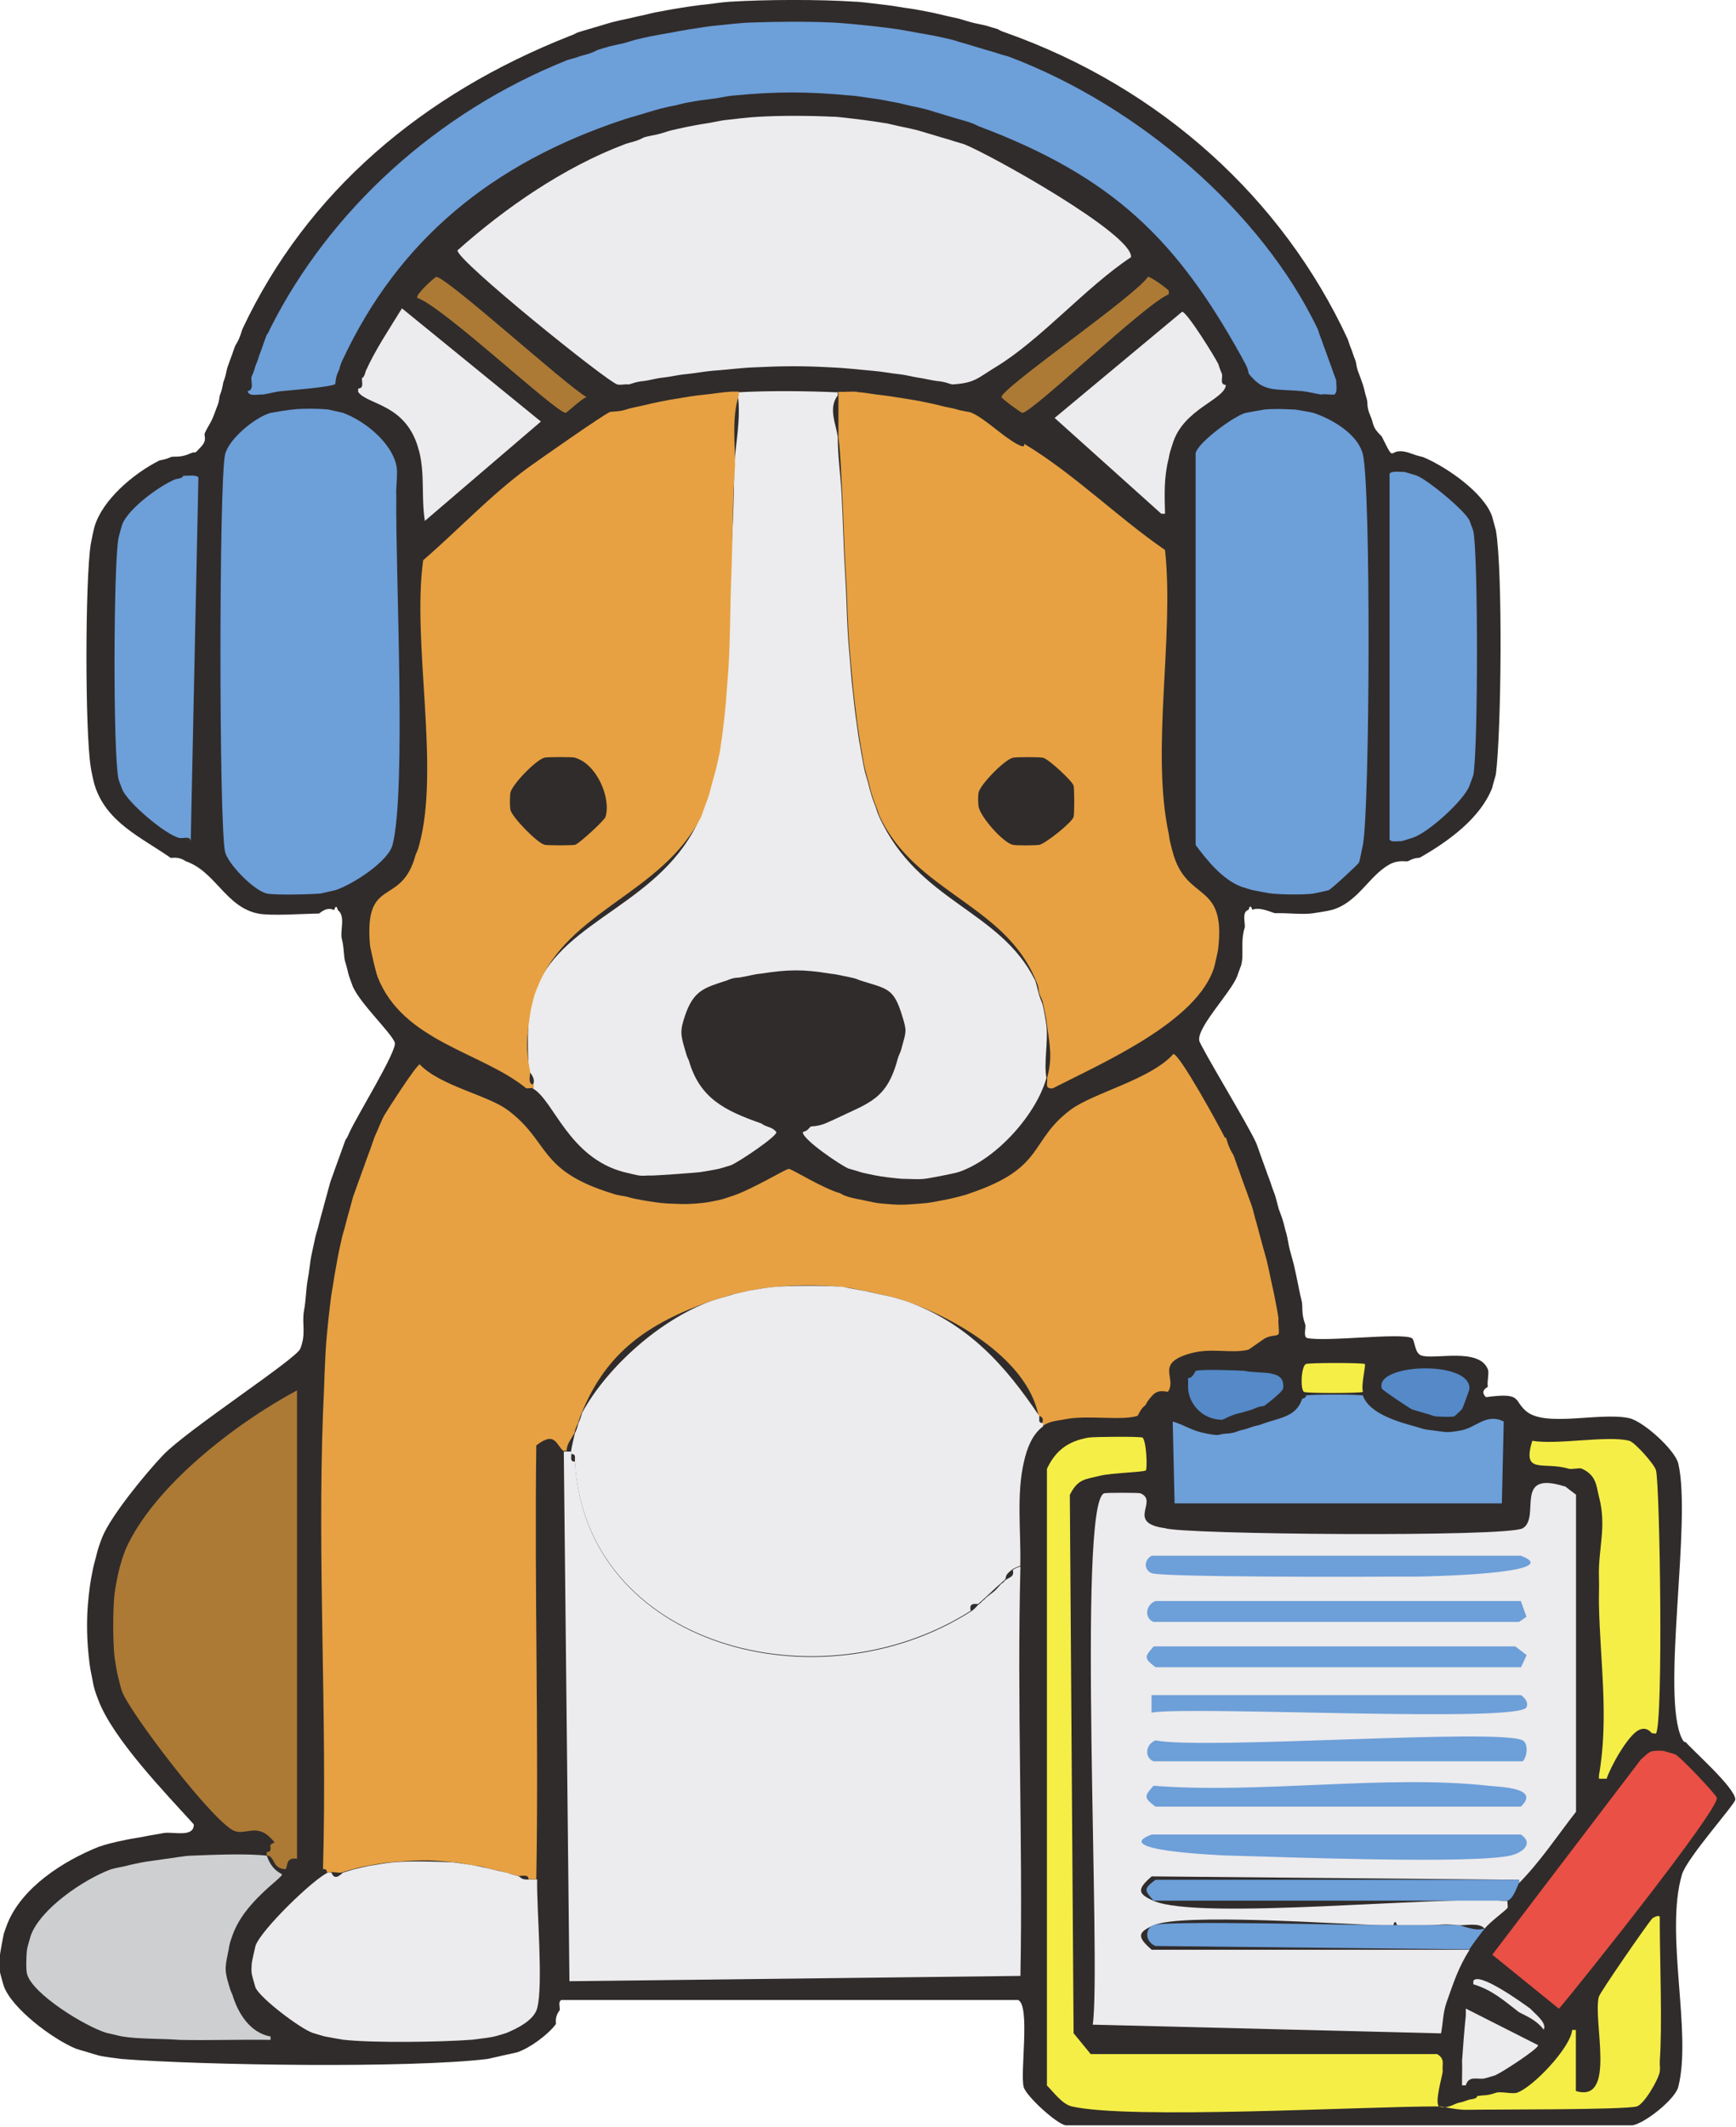 <?xml version="1.0" encoding="UTF-8"?>
<svg id="_レイヤー_2" data-name="レイヤー 2" xmlns="http://www.w3.org/2000/svg" viewBox="0 0 101.58 124.38">
  <defs>
    <style>
      .cls-1 {
        fill: #f5ee47;
      }

      .cls-2 {
        fill: #6d9fd9;
      }

      .cls-3 {
        fill: #ac7a35;
      }

      .cls-4 {
        fill: #302c2b;
      }

      .cls-5 {
        fill: #5589c8;
      }

      .cls-6 {
        fill: #e7a142;
      }

      .cls-7 {
        fill: #cdcfd1;
      }

      .cls-8 {
        fill: #ea5045;
      }

      .cls-9 {
        fill: #ecebed;
      }
    </style>
  </defs>
  <g id="_レイヤー_1-2" data-name="レイヤー 1">
    <g id="_生成オブジェクト" data-name="生成オブジェクト">
      <path class="cls-4" d="M50.13.1c.53.04,1.23.14,1.78.2.39.04.91.15,1.34.2.31.04.78.14,1.11.2.24.04.62.14.89.2s.62.14.89.2c.14.04.45.14.67.2.3.08.62.13.89.2.2.06.46.14.67.2.02,0,.16.11.45.2,9.11,3.22,16.24,9.73,20.04,17.93.06.14.09.32.22.61.06.14.1.33.22.61.07.15.05.41.22.81.07.2.16.42.22.61.09.25.12.5.22.81.1.29-.02.47.22,1.02s.07.64.67,1.22c.92,1.85.22.43,1.78,1.02.31.12.56.16.67.2,1.37.58,3.54,2.09,4.01,3.46.03.1.21.76.22.81.41,2.36.32,11.76,0,14.26,0,.04-.17.59-.22.81-.69,1.76-2.54,3.11-4.23,4.07-.05.03-.26-.03-.67.2-.12.07-.54-.11-1.11.2-1.18.65-1.84,2.21-3.34,2.65-.25.07-.83.16-1.11.2-.62.1-1.54-.03-2.23,0-.15-.01-.9-.4-1.34-.2-.01,0-.11-.43-.22,0-.4.11-.2.71-.22,1.02-.28.88-.03,1.59-.22,2.24-.03.1-.15.37-.22.61-.38.98-2.34,2.96-2.23,3.77.05.33,2.91,5.01,3.34,6.01.08.2.15.41.22.61s.15.41.22.61.16.42.22.61c.07.2.17.43.22.61.07.23.18.48.22.61.08.26.14.54.22.81.07.2.17.44.22.61.08.25.14.55.22.81.09.32.12.66.22,1.02.07.26.16.57.22.81.08.33.15.69.22,1.02.08.36.12.64.22,1.02.12.44-.04.73.22,1.43.07.19-.13.71.11.81,1.14.24,5.41-.32,6.12,0,.21.1.15.87.56,1.02.75.27,3.38-.49,3.9.81.09.22-.06.72,0,1.02,0,.03-.51.22-.11.61,2.14-.29,1.6.18,2.34.81,1.12.97,4.28.06,6.01.41.85.17,2.7,1.86,2.9,2.65.81,3.38-1.03,13.6.22,16.1.14.27.21.19.22.2.36.45,2.91,2.68,2.9,3.36,0,.26-2.82,3.39-3.12,4.38-1.02,3.44.6,9.26-.22,12.43-.18.7-1.9,2.09-2.67,2.24h-33.18c-.57-.12-2.31-1.72-2.45-2.24-.22-.83.4-4.8-.33-5.09h-26.72c-.23.09-.04.52-.11.61-.33.45-.17.75-.22.81-.47.62-1.49,1.37-2.23,1.63-.1.03-.7.16-.89.2-.23.05-.85.2-.89.2-4.58.55-16.58.37-21.38,0-.37-.05-.99-.12-1.34-.2-.09-.02-.5-.15-.67-.2-.2-.06-.53-.15-.67-.2-1.35-.55-3.76-2.35-4.23-3.67-.03-.08-.22-.77-.22-.81-.04-.3-.01-.71,0-1.02,0-.06.19-1.1.22-1.22.01-.04.18-.51.22-.61.85-2.09,3.22-3.63,5.34-4.48.19-.06.5-.16.67-.2.28-.07.6-.14.89-.2.35-.08.74-.12,1.11-.2s.72-.12,1.11-.2c.52-.11,1.8.3,1.78-.51-1.69-1.86-4.71-4.99-5.57-7.23-.07-.18-.17-.44-.22-.61-.09-.27-.15-.71-.22-1.02-.11-.49-.2-1.52-.22-2.04-.02-.47-.02-.96,0-1.43.02-.54.12-1.5.22-2.04.05-.28.14-.75.22-1.02s.14-.58.22-.81c.06-.18.15-.44.22-.61.52-1.26,2.54-3.72,3.56-4.79,1.38-1.45,7.78-5.61,8.02-6.21.36-.91.08-1.44.22-2.24.12-.63.11-1.24.22-1.83.1-.49.12-.97.22-1.43.07-.33.15-.69.22-1.02.06-.25.16-.54.22-.81.06-.25.15-.55.22-.81.06-.25.15-.55.22-.81s.15-.56.22-.81c.04-.12.15-.39.22-.61.06-.18.15-.41.22-.61s.15-.41.22-.61.15-.41.22-.61c0-.02.11-.12.22-.41.45-1.01,2.84-4.85,2.67-5.3-.21-.57-1.99-2.24-2.45-3.26-.07-.17-.15-.42-.22-.61s-.11-.49-.22-.81-.06-.85-.22-1.43c-.08-.48.23-1.29-.22-1.63-.11-.43-.21,0-.22,0-.45-.24-.84.2-.89.2-.9.01-2.82.15-3.56,0-1.89-.38-2.49-2.46-4.23-3.06-.48-.32-.83-.16-.89-.2-1.71-1.2-3.78-2.07-4.45-4.28-.05-.15-.2-.85-.22-1.02-.34-2.13-.33-10.9,0-13.04.03-.17.17-.85.22-1.02.46-1.56,2.26-3.1,3.79-3.87.06-.03.3-.03.67-.2.16-.07.53.06,1.11-.2.46-.21.16.15.67-.41.39-.43.13-.62.22-.81.31-.63.36-.54.67-1.43.2-.43.15-.63.22-.81.17-.41.14-.62.22-.81.15-.39.15-.63.22-.81.08-.21.15-.42.22-.61.09-.22.14-.42.22-.61,0-.02.12-.18.22-.41.12-.27.16-.48.22-.61,3.76-7.98,10.51-13.71,19.15-17.11.29-.1.42-.2.45-.2.21-.07.46-.14.67-.2s.47-.15.67-.2c.22-.06.48-.15.67-.2.27-.07.6-.14.89-.2s.62-.15.89-.2c.28-.06.64-.16.89-.2.35-.06.77-.15,1.11-.2.41-.07.93-.15,1.34-.2.57-.05,1.26-.17,1.78-.2,2.13-.13,5.23-.14,7.35,0Z"/>
      <g>
        <path class="cls-9" d="M48.8,6.82c.52.04,1.24.14,1.78.2.4.05.93.14,1.34.2.16.03.62.15.89.2s.63.14.89.2c.15.04.46.14.67.2s.47.14.67.2c.22.07.47.13.67.2.29.1.52.15.67.2,1.49.57,9.95,5.29,9.8,6.62-2.65,1.75-5.27,4.82-7.91,6.42-1.09.66-1.22.94-2.56,1.02-.05,0-.43-.17-.89-.2-.32-.04-.74-.15-1.11-.2-.34-.05-.71-.16-1.11-.2-.5-.05-1.02-.16-1.56-.2-.83-.07-1.6-.17-2.45-.2-1.65-.09-2.81-.08-4.45,0-.83.03-1.65.15-2.45.2-.53.05-1.06.15-1.56.2-.47.04-.92.16-1.34.2-.4.04-.78.16-1.11.2-.47.03-.85.21-.89.2-.21-.03-.5.05-.67,0-.61-.17-9.42-7.27-9.35-7.84,2.76-2.46,6.21-4.86,9.8-6.21.18-.07.43-.12.67-.2.3-.1.42-.2.45-.2.26-.08.59-.12.89-.2.23-.06.57-.18.67-.2.27-.06.64-.15.89-.2.33-.06.8-.16,1.11-.2.36-.05.92-.18,1.11-.2.62-.07,1.41-.17,2-.2,1.33-.08,3.12-.07,4.45,0Z"/>
        <path class="cls-9" d="M24.52,26.38c-.69-2.79-3.04-2.69-3.56-3.46-.02-.04.01-.13,0-.2.36-.02.2-.38.22-.61,0-.02.11.03.22-.41.56-1.25,1.39-2.48,2.12-3.67l8.13,6.62-6.79,5.81c-.22-1.4.01-2.67-.33-4.07Z"/>
        <path class="cls-9" d="M71.29,21.29c.07.26.22.58.22.61.03.23-.14.59.22.61-.06.87-2.51,1.39-3.12,3.46-.09.3-.17.47-.22.81-.29,1.13-.25,2.12-.22,3.26h-.22l-6.24-5.6,7.46-6.21c.28,0,1.93,2.66,2.12,3.06Z"/>
        <path class="cls-9" d="M49.02,22.92v.2c-.58.76-.09,1.68,0,2.44,0,1.12.16,2.17.22,3.26.09,1.63.12,3.25.22,4.89.09,1.44.09,2.83.22,4.28.08.83.12,1.61.22,2.44.07.64.13,1.2.22,1.83.07.51.12.91.22,1.43.08.42.13.79.22,1.22.06.3.15.54.22.81s.13.52.22.81c.07.23.14.4.22.61s.1.34.22.61c2.31,5.04,7.06,5.42,9.13,9.58.08.2.15.56.22.81.06.21.22.58.22.61.08.32.18.9.22,1.22.11.94-.16,2.17,0,3.06-.57,2.09-2.88,4.73-5.12,5.5-.17.06-.66.15-.89.2-.2.04-.97.19-1.11.2-.42.05-.91,0-1.34,0-.39-.03-1.2-.12-1.56-.2-.25-.06-.69-.13-.89-.2-.25-.09-.56-.16-.67-.2-.43-.17-2.76-1.74-2.67-2.14.28-.05.37-.25.45-.31.04-.03.42,0,.89-.2.16-.07.28-.12.45-.2,2.16-1.04,3.13-1.16,3.79-3.67.11-.26.15-.33.22-.61.25-.91.29-.91,0-1.83-.49-1.6-.85-1.54-2.45-2.04-.34-.15-.39-.13-.67-.2-.39-.07-.68-.16-1.11-.2-1.56-.26-2.45-.24-4.01,0-.43.04-.73.14-1.11.2-.3.08-.39-.02-.89.2-1.34.43-1.95.59-2.45,2.04-.31.91-.27,1.13,0,2.04.08.28.09.33.22.61.63,2.19,2.08,2.92,4.23,3.67.36.26.63.18.89.51.05.24-2.24,1.78-2.67,1.94-.1.03-.61.19-.67.2-.31.07-.8.15-1.11.2-.28.04-2.7.21-2.9.2-.22-.01-.45.03-.67,0-.05,0-.74-.16-.89-.2-3.25-.84-4.13-4.22-5.34-4.89v-.2c.21-.41-.22-.77-.22-.81-.09-.78-.1-2.49,0-3.26.02-.14.17-.83.22-1.02.01-.04.18-.5.22-.61,1.61-4.04,7.4-4.91,9.58-9.98.16-.33.15-.43.22-.61.1-.24.14-.38.22-.61.1-.31.15-.51.22-.81.07-.26.16-.52.22-.81.09-.36.16-.64.22-1.02.11-.58.15-1.06.22-1.63.09-.82.15-1.62.22-2.44.16-2.07.13-4.05.22-6.11.09-2.19.22-4.32.22-6.52.1-1.35.39-2.7.22-4.07v-.2c1.77-.1,4.01-.08,5.79,0Z"/>
        <g>
          <path class="cls-2" d="M48.8,1.32c.68.04,1.53.13,2.23.2.47.05,1.08.13,1.56.2.32.05.77.14,1.11.2s.78.13,1.11.2c.27.06.62.14.89.2.13.03.44.14.67.2.2.05.46.14.67.2s.46.14.67.2.47.13.67.2c.26.09.5.14.67.2,7.55,2.85,14.74,9.03,18.04,15.89.06.12.1.33.22.61.07.17.13.39.22.61.07.18.15.42.22.61s.16.42.22.61.17.44.22.61c-.02.23.1.66-.11.81-.25.03-.54-.05-.78,0-.34-.05-.72-.16-1.11-.2-1.67-.14-2.25.08-3.12-1.02-.02-.03-.02-.26-.22-.61-.07-.13-.15-.27-.22-.41-3.77-6.79-7.48-10.49-15.37-13.45-.08-.03-.22-.12-.45-.2-.25-.09-.43-.13-.67-.2s-.43-.13-.67-.2c-.22-.06-.42-.14-.67-.2-.15-.04-.37-.13-.67-.2-.32-.08-.56-.14-.89-.2-.29-.06-.56-.15-.89-.2-.37-.06-.71-.15-1.11-.2-.52-.06-1-.17-1.56-.2-2.4-.23-4.28-.23-6.68,0-.48.03-.92.16-1.34.2-.49.06-.85.11-1.34.2-.33.05-.61.15-.89.2-.33.06-.58.13-.89.2-.24.07-.44.13-.67.2s-.43.13-.67.2-.4.11-.67.2c-7.8,2.57-13.23,7.11-16.48,14.06-.17.33-.17.52-.22.61-.22.42-.19.79-.22.81-.22.17-2.59.36-3.12.41-.41.04-.75.15-1.11.2-.29-.02-.83.14-.89-.2.39-.06.19-.55.22-.81,0-.03.15-.3.22-.61,0-.03.16-.37.22-.61.02-.08.16-.41.22-.61.06-.17.15-.43.22-.61,0-.02.12-.15.22-.41,3.47-6.9,9.74-12.64,17.37-15.69.13-.05.36-.09.67-.2.18-.07.43-.12.67-.2.3-.1.42-.2.45-.2.21-.06.47-.15.67-.2.27-.07.6-.13.89-.2.24-.07.55-.17.67-.2.27-.07.62-.14.89-.2.34-.07.77-.14,1.11-.2s.78-.15,1.11-.2c.42-.06.93-.15,1.34-.2.69-.06,1.57-.18,2.23-.2,1.54-.06,3.36-.07,4.9,0Z"/>
          <path class="cls-3" d="M25.52,16.19c.58-.03,7.6,6.35,8.8,7.03-.29.09-1.15.92-1.22.92-.57,0-7.25-6.28-8.69-6.72-.09-.21,1.03-1.22,1.11-1.22Z"/>
          <path class="cls-3" d="M68.39,17.01c.01.07-.01.14,0,.2-1.35.52-8,6.94-8.57,6.93-.08,0-1.22-.84-1.22-.92,0-.53,7.83-5.91,8.57-7.03.18-.02,1.21.75,1.22.81Z"/>
          <path class="cls-2" d="M19.18,23.94s.7.16.89.2c1.34.5,2.83,1.76,3.12,3.06.11.49-.04,1.27,0,1.83-.06,4.29.6,17.21-.22,20.37-.25.98-2.35,2.33-3.34,2.65-.25.05-.85.2-.89.2-.59.05-2.64.1-3.12,0-.77-.17-2.29-1.74-2.45-2.44-.36-1.54-.36-21.69,0-23.23.21-.91,1.75-2.18,2.67-2.44.08-.02,1.16-.19,1.34-.2.53-.06,1.46-.05,2,0Z"/>
          <path class="cls-2" d="M75.74,23.94c.2.03,1.05.18,1.11.2,1.13.38,2.62,1.26,2.9,2.44.47,2.02.41,20.53,0,22.82-.03.15-.2.97-.22,1.02-.06.13-1.64,1.58-1.78,1.63-.04.02-.81.19-.89.2-.5.08-1.91.06-2.45,0-.08,0-.99-.17-1.11-.2-.1-.02-.59-.18-.67-.2-1.13-.44-2-1.55-2.67-2.44v-22.92c.18-.65,2.22-2.14,2.9-2.34.08-.02.97-.18,1.11-.2.47-.06,1.28-.03,1.78,0Z"/>
          <path class="cls-2" d="M82.2,27.6s.54.16.67.2c.61.21,2.89,2.08,3.12,2.65.04.11.22.58.22.61.29,1.37.28,12.84,0,14.26,0,.03-.17.46-.22.61-.3.85-2.44,2.79-3.34,3.06-.18.05-.63.21-.67.2-.2-.02-.58.08-.67-.1v-21.39c.11-.18.67-.1.89-.1Z"/>
          <path class="cls-2" d="M11.16,49.2c-.02-.35-.45-.15-.67-.2-.84-.21-3.05-2.09-3.34-2.85-.05-.12-.22-.58-.22-.61-.32-1.54-.29-12.44,0-14.06,0-.04.2-.76.22-.81.35-.92,2.16-2.26,3.12-2.65.54-.08.42-.2.45-.2.24.01.78-.08.89.1l-.45,21.29Z"/>
        </g>
        <g>
          <path class="cls-6" d="M43.23,22.92v.2c-.41,1.25-.22,2.77-.22,4.07-.16,2.2-.13,4.33-.22,6.52-.08,2-.05,4.14-.22,6.11-.06.77-.12,1.68-.22,2.44-.05.49-.14,1.14-.22,1.63-.05.3-.15.7-.22,1.02-.06.23-.15.58-.22.81-.08.27-.14.57-.22.81-.05.17-.15.43-.22.61-.08.2-.15.44-.22.61-2.28,4.53-7.8,5.44-9.58,9.98-.09.23-.15.35-.22.61-.1.39-.16.61-.22,1.02-.19,1.29-.26,1.96,0,3.26.05.26-.18.76.22.81v.2c-.07-.04-.36.04-.45,0-2.56-2.1-7.22-2.72-8.69-6.52-.05-.14-.18-.63-.22-.81-.04-.18-.22-.97-.22-1.02-.36-4.13,1.84-2.18,2.67-5.3.12-.27.14-.31.22-.61,1.21-4.51-.44-11.8.22-16.61,2.04-1.76,3.93-3.79,6.12-5.4.69-.5,4.38-3.08,4.79-3.26.13-.06.56.01,1.11-.2.27-.07.59-.13.89-.2.27-.07.62-.14.89-.2.32-.07.78-.15,1.11-.2.4-.07.94-.16,1.34-.2.56-.05,1.25-.17,1.78-.2.15,0,.3,0,.45,0Z"/>
          <path class="cls-4" d="M33.65,44.31c1.25.35,2.12,2.33,1.78,3.46-.06.2-1.55,1.57-1.78,1.63-.16.04-1.61.04-1.78,0-.46-.12-1.92-1.64-2-2.04-.05-.2-.04-.81,0-1.02.09-.45,1.48-1.91,2-2.04.18-.04,1.62-.04,1.78,0Z"/>
        </g>
        <g>
          <path class="cls-6" d="M50.13,22.92c.45.03,1.07.15,1.56.2.38.04.94.14,1.34.2.32.05.8.13,1.11.2.27.06.64.13.89.2.36.1.69.14.89.2.4.13.79.16.89.2.8.33,1.79,1.34,2.67,1.83.59.33.43-.01.45,0,2.96,1.79,5.41,4.26,8.24,6.21.55,5.09-.84,11.7.22,16.61.05.42.12.63.22,1.02.8,3.04,3.14,1.67,2.67,5.7,0,.07-.19.9-.22,1.02-.94,3.21-6.53,5.63-9.46,7.13-.51.05-.28-.34-.33-.61.33-1.23.15-1.86,0-3.06-.05-.46-.13-.78-.22-1.22-.07-.36-.17-.46-.22-.61-.09-.26,0-.36-.22-.81-1.81-4.44-7.05-5.15-9.13-9.58-.06-.12-.11-.35-.22-.61-.07-.17-.16-.43-.22-.61-.08-.22-.15-.56-.22-.81s-.16-.56-.22-.81c-.09-.36-.14-.83-.22-1.22-.08-.45-.16-.98-.22-1.43-.08-.59-.15-1.24-.22-1.83-.08-.8-.15-1.65-.22-2.44-.13-1.4-.13-2.87-.22-4.28-.1-1.62-.14-3.27-.22-4.89-.07-1.13-.08-2.13-.22-3.26v-2.65c.37.02.75-.03,1.11,0Z"/>
          <path class="cls-4" d="M61.04,44.31c.32.08,1.69,1.34,1.78,1.63.05.16.05,1.68,0,1.83-.11.34-1.64,1.55-2,1.63-.2.04-1.38.05-1.56,0-.6-.15-1.91-1.66-2-2.24-.03-.21-.04-.61,0-.81.08-.45,1.49-1.91,2-2.04.18-.05,1.61-.05,1.78,0Z"/>
        </g>
        <path class="cls-6" d="M71.73,66.52c.06.13.1.34.22.61.09.2.21.39.22.41.08.18.14.4.22.61.08.19.15.41.22.61s.15.42.22.61.16.42.22.61c.07.2.17.44.22.61.08.25.14.55.22.81.07.25.16.56.22.81s.16.56.22.81c.07.27.17.57.22.81.07.32.16.7.22,1.02.07.34.16.69.22,1.02.07.36.17.87.22,1.22-.04.25.07.81,0,.92-.1.15-.46.02-.89.31-.21.14-.84.6-.89.61-1.06.23-2.12-.13-3.34.2-2.15.59-.81,1.43-1.34,2.24-.04.06-.53-.18-.89.2-.39.41-.41.59-.45.61-.28.19-.41.6-.45.61-.87.3-2.97-.06-4.23.2-.48.1-.9.09-1.34.41v-.2c.13-.4-.21-.39-.22-.41-.63-3.23-4.73-5.65-7.79-6.72-.26-.09-.42-.13-.67-.2-.35-.1-.55-.13-.89-.2-.3-.07-.55-.15-.89-.2-.38-.06-.69-.16-1.11-.2-1.62-.15-2.61-.15-4.23,0-.5.05-.86.12-1.34.2-.34.06-.58.13-.89.2-.27.06-.44.14-.67.2-.25.07-.41.11-.67.2-3.74,1.32-6.13,3.02-7.57,6.52-.1.24-.15.36-.22.61-.04.12-.15.25-.22.61-.17.31-.46.64-.45,1.02-.07-.02-.2.03-.22,0-.44-.45-.5-1.12-1.56-.31-.11,8.45.15,16.92,0,25.37-.15,0-.3,0-.45,0-.02-.35-.45-.15-.67-.2-.15-.04-.39-.13-.67-.2-.32-.08-.56-.14-.89-.2-.23-.04-.44-.16-.89-.2s-.84-.18-1.34-.2c-1.43-.16-2.16-.11-3.56,0-.52.04-.84.12-1.34.2-.36.06-.54.11-.89.2-.27.08-.39.1-.67.2-.15.06-.53-.06-.67,0-.06.03-.16-.03-.22,0,.04-.23-.21-.19-.22-.2.25-8.88-.33-17.82,0-26.69.08-1.46.09-3.04.22-4.48.06-.64.14-1.4.22-2.04.05-.45.16-.96.22-1.43.07-.39.15-.83.22-1.22.06-.31.15-.7.22-1.02.05-.23.16-.55.22-.81s.15-.56.22-.81.15-.56.22-.81c.04-.12.15-.4.22-.61.06-.18.15-.42.22-.61s.15-.42.22-.61.15-.43.22-.61c.16-.39.32-.95.45-1.22.14-.3.36-.86.45-1.02.2-.36,1.92-3.03,2.12-3.06,1.17,1.24,3.96,1.8,5.12,2.65,2.52,1.86,1.75,3.54,6.12,4.89.46.16.63.13.89.2.37.11.53.13.89.2.56.09.97.17,1.56.2.65.02.87.05,1.56,0,.54-.04.81-.09,1.34-.2.3-.07.42-.12.67-.2,1.19-.35,3.25-1.63,3.45-1.63.17,0,1.96,1.13,3.01,1.43.02,0,.12.1.45.2.35.1.54.13.89.2.41.08.66.16,1.11.2.99.09,1.25.08,2.23,0,.53-.03.84-.11,1.34-.2.35-.07.55-.11.89-.2.27-.08.36-.08.67-.2,4.45-1.5,3.44-3.05,5.9-4.89,1.33-.99,4.69-1.77,6.01-3.26.39.04,2.7,4.26,3.01,4.89Z"/>
        <path class="cls-3" d="M17.39,108.69c-.67-.1-.54.39-.67.61-.83-.03-.59-.75-1.11-.81-.02-.06.02-.14,0-.2.35.02.17-.33.22-.41.15-.2.41,0,0-.41-.82-.84-1.48-.15-2.12-.41-1.22-.49-6.06-6.84-6.57-8.15-.08-.21-.15-.57-.22-.81-.09-.32-.16-.87-.22-1.22-.1-.98-.1-2.69,0-3.67.04-.33.15-.89.22-1.22.05-.23.15-.58.22-.81.04-.13.16-.45.22-.61,1.63-3.64,6.38-7.32,10.02-9.27v27.4Z"/>
        <g>
          <path class="cls-9" d="M49.46,75.28c.12.01.82.16,1.11.2.14.02.64.15.89.2s.66.13.89.2c.2.06.49.14.67.2,3.65,1.31,5.83,3.8,7.79,6.72.03.17-.1.42.22.41v.2c-.65.48-.94,1.31-1.11,2.04-.46,1.97-.17,4.1-.22,6.11-.12.03-.37.15-.45.2-.54.4-.32.45-.45.61-.12.1-.18.17-.22.2-.33.27-.59.55-.89.81-.08.07-.16.15-.22.2-.1.08-.21.19-.22.2-.08.06-.58-.15-.45.41-8.91,5.67-22.6,2.05-23.16-8.76-.01-.2.08-.41-.22-.41,0-.07-.01-.14,0-.2.05-.31.15-.69.22-1.02.18-.34.16-.49.22-.61.15-.31.18-.53.22-.61,1.45-2.64,4.54-5.43,7.57-6.52.18-.06.47-.15.67-.2s.59-.18.67-.2c.23-.05.75-.18.89-.2.38-.06.99-.17,1.34-.2,1.11-.1,3.12-.1,4.23,0Z"/>
          <path class="cls-9" d="M33.43,84.86c-.01.06,0,.14,0,.2,0,.2-.08.41.22.41.56,10.81,14.25,14.43,23.16,8.76.27-.17.38-.36.45-.41.17-.12.21-.19.22-.2.14-.1.19-.17.22-.2.5-.41.37-.22.89-.81,0-.01.08-.01.22-.2.23-.18.57-.19.45-.61.08-.06.33-.18.45-.2-.21,7.97.15,15.97,0,23.94l-26.39.31-.33-30.97s.15-.02.22,0h.22Z"/>
          <path class="cls-7" d="M15.61,108.49c.29.93.89,1.05.89,1.12,0,.23-2.22,1.6-2.9,3.57-.12.34-.16.43-.22.81-.17.92-.29,1.09,0,2.04.08.27.09.33.22.61.31,1.04,1.01,2.23,2.23,2.44v.2c-1.78-.03-3.57.04-5.34,0-1.03-.08-2.38-.04-3.34-.2-.18-.03-.57-.14-.89-.2-1.24-.36-4.37-2.28-4.68-3.46-.07-.26-.04-1.12,0-1.43,0-.04.19-.73.22-.81.57-1.56,3.07-3.27,4.68-3.87.25-.08.6-.13.89-.2.25-.07.64-.15.89-.2.41-.08.91-.13,1.34-.2.45-.05,1.17-.19,1.56-.2,1.23-.05,3.3-.14,4.45,0Z"/>
          <path class="cls-9" d="M26.52,108.9c.38.04.94.14,1.34.2.18.03.65.15.89.2.29.07.6.14.89.2.1.02.39.14.67.2.18.04.13.24.67.2.15,0,.3,0,.45,0-.03,1.75.37,6.2,0,7.54-.19.69-1.14,1.16-1.78,1.43-.07.03-.51.16-.67.2-.3.08-.98.15-1.34.2-1.8.14-5.84.2-7.57,0-.16-.02-.91-.16-1.11-.2-.05-.01-.57-.17-.67-.2-.75-.27-3.06-2.02-3.34-2.65-.02-.04-.22-.77-.22-.81-.03-.19-.01-.42,0-.61,0-.05.2-.95.22-1.02.33-.94,3.34-3.86,4.23-4.28.06-.03.16.03.22,0,.19.56.64,0,.67,0,.21-.06.6-.19.67-.2.25-.06.74-.18.89-.2.38-.06.99-.17,1.34-.2,1.01-.09,2.52-.05,3.56,0Z"/>
          <g>
            <g>
              <path class="cls-1" d="M79.75,81.39c-.15.08-3.31.09-3.45,0-.22-.14-.17-1.47.11-1.63.15-.08,3.3-.08,3.45,0,.08.04-.23,1.22-.11,1.63Z"/>
              <path class="cls-5" d="M72.85,80.17c1.05.18,2.37-.11,2.23,1.02-.02.18-.88.86-1.11,1.02-.03.02-.27,0-.67.2-.03.02-.46.13-.67.2-.59.11-1.05.41-1.11.41-1.23,0-2.06-1.04-2-2.04,0-.13,0-.27,0-.41.25.06.42-.4.45-.41.41-.11,2.31-.03,2.9,0Z"/>
              <path class="cls-5" d="M85.99,81.19c0,.06-.4,1.17-.45,1.22-.02.03-.42.4-.45.41-.15.05-.86.02-1.11,0-.04,0-.42-.14-.67-.2-.1-.03-.64-.19-.67-.2-.17-.07-1.75-1.13-1.78-1.22-.49-1.47,5.19-1.69,5.12,0Z"/>
              <path class="cls-2" d="M79.75,81.6c.36,1.08,2.16,1.57,3.12,1.83.37.11.44.16.89.2.88.11.86.18,1.78,0,.84-.17,1.45-1.01,2.45-.51l-.11,4.79h-19.15l-.11-4.79c.81.25,1.08.54,2,.71.84.16.59.04,1.11,0,.51-.01.78-.19.89-.2.3-.07.38-.1.67-.2.18-.07.31-.05.67-.2.89-.32,1.9-.38,2.23-1.43.31-.1.21-.2.22-.2.34-.07,3-.07,3.34,0Z"/>
            </g>
            <path class="cls-1" d="M66.83,84.04c.26.15.31,1.83.22,1.94-.08.1-2.03.15-2.67.31-.91.22-1.31.19-1.78,1.12l.22,31.48,1,1.22h20.27c.5.29.27.64.33,1.02-.04.33-.48,1.79-.22,2.04-4.5,0-18.11.78-21.49,0-.56-.13-1.07-.85-1.45-1.22v-36.06c.49-1.04,1.2-1.62,2.45-1.83.32-.05,2.98-.07,3.12,0Z"/>
            <path class="cls-1" d="M95.34,84.25c.31.08,1.47,1.37,1.56,1.73.23.95.43,14.72,0,15.38-.02.03-.19-.03-.22,0-.04.01-.28-.44-.78-.2-.64.3-1.66,2.14-1.89,2.85h-.45v-.2c.59-3.31.07-6.67,0-9.98-.01-.54.02-1.09,0-1.63-.05-1.64.47-2.92,0-4.69-.16-.61-.13-1.23-1-1.63-.15-.07-.57.06-.78,0-1.48-.44-2.74.38-2.12-1.63,1.47.25,4.41-.33,5.68,0Z"/>
            <g>
              <path class="cls-9" d="M91.55,86.89s.54.42.67.51v18.54c-1.1,1.41-2.07,2.89-3.34,4.18v-.2l-21.49-.2c-.85.74-.85,1.01.11,1.43,2.66,1.16,16.73-.3,20.49,0,.07-.02.16.02.22,0-.02.13.04.35,0,.41-.09.15-1.03.82-1.34,1.22-.27-.37-1.11-.19-1.56-.2-.88-.11-1.06,0-1.78,0-.59,0-1.19,0-1.78,0-.01,0-.11-.43-.22,0-.22,0-.45,0-.67,0-2.42-.06-11.68-.73-13.36,0-.96.42-.96.69-.11,1.43h18.6c-.67,1.07-.93,1.91-1.34,3.06-.23.66-.2,1.18-.33,1.83l-20.38-.51c.51-3.33-.93-30.55.67-31.07.12-.04,2.02-.04,2.12,0,1.1.45-.89,1.73,1.45,2.04,1,.37,20.07.54,20.93,0,1.06-.66-.59-3.41,2.45-2.44Z"/>
              <g>
                <path class="cls-2" d="M82.87,92.19c-.22,0-.45,0-.67,0-.06,0-.14,0-.22,0-.15,0-.3,0-.45,0-1.74.02-13.49.04-14.14-.2-.45-.17-.47-.77,0-1.02h21.6c2.82,1.06-5.74,1.22-6.12,1.22Z"/>
                <path class="cls-2" d="M88.88,94.84h-21.38c-.52-.19-.51-.97.11-1.22h21.38l.33.92-.45.31Z"/>
                <path class="cls-2" d="M88.66,96.27l.67.51-.33.71h-21.38c-.7-.53-.66-.6-.11-1.22h21.16Z"/>
                <path class="cls-2" d="M67.39,99.12h21.6c.24.16.46.43.33.71-.41.93-19.48-.08-21.94.31v-1.02Z"/>
                <path class="cls-2" d="M89.1,101.77c.33.17.28.93,0,1.22h-21.6c-.52-.19-.51-.97.11-1.22,2.96.56,20.11-.73,21.49,0Z"/>
                <path class="cls-2" d="M87.1,104.42c.73.08,3.05.12,1.89,1.22h-21.38c-.7-.53-.66-.6-.11-1.22,6.17.49,13.58-.66,19.6,0Z"/>
                <path class="cls-2" d="M88.44,108.49c-2.24.54-13.81.08-16.93,0-.32-.03-6.64-.28-4.12-1.22h21.6c.79.53.07,1.07-.56,1.22Z"/>
              </g>
            </g>
            <path class="cls-2" d="M88.88,109.92v.2c-.08.08-.29.89-.67,1.02-.06.02-.15-.02-.22,0h-20.49c-.55-.62-.59-.69.11-1.22h21.27Z"/>
            <path class="cls-2" d="M80.86,112.57c.23,0,.48,0,.67,0,.07,0,.15,0,.22,0,.64.02,1.17,0,1.78,0,.59,0,1.19-.02,1.78,0,.37.05,1.01.38,1.56.2-.25.32-.7.91-.89,1.22l-18.37-.2c-.62-.25-.63-1.03-.11-1.22.78-.28,11.51,0,13.36,0Z"/>
            <g>
              <path class="cls-8" d="M97.34,102.38s.61.18.67.2c.3.12,2.43,2.38,2.45,2.55.09.74-8.07,10.96-9.24,12.33l-3.9-3.16,8.69-11.41c.55-.48.49-.55,1.34-.51Z"/>
              <path class="cls-1" d="M97.12,112.57c.01,2.24.15,5.88,0,7.95-.01.2.03.41,0,.61-.06.45-.91,1.91-1.34,2.04-.73.21-8.44.17-10.02.2-.56,0-1.36-.2-1.56-.2.45.18.92-.16,1.11-.2.32-.06.62-.19.67-.2.55-.06.42-.2.45-.2.44-.08.55,0,1.11-.2.28-.09.94.09,1.22,0,.91-.29,3.15-2.64,3.23-3.67h.22v3.57c2.39.73.99-4.07,1.34-5.5.06-.26,2.81-4.22,3.12-4.58.01-.02.38-.26.45-.1,0,.17,0,.34,0,.51Z"/>
              <path class="cls-9" d="M89.55,117.46c.27.3.98.82.78,1.22-.41-.52-.86-.72-1.45-1.02-.86-.66-1.56-1.3-2.67-1.63v-.2c.32-.56,2.89,1.3,3.34,1.63Z"/>
              <path class="cls-9" d="M87.55,121.33c-.06.03-.55.17-.67.2-.37.1-.94-.21-1.11.41h-.22c-.01-.47.02-.95,0-1.43.06-.84.13-1.81.22-2.65v-.41l4.23,2.14c.05.19-2.11,1.59-2.45,1.73Z"/>
            </g>
          </g>
        </g>
      </g>
    </g>
  </g>
</svg>